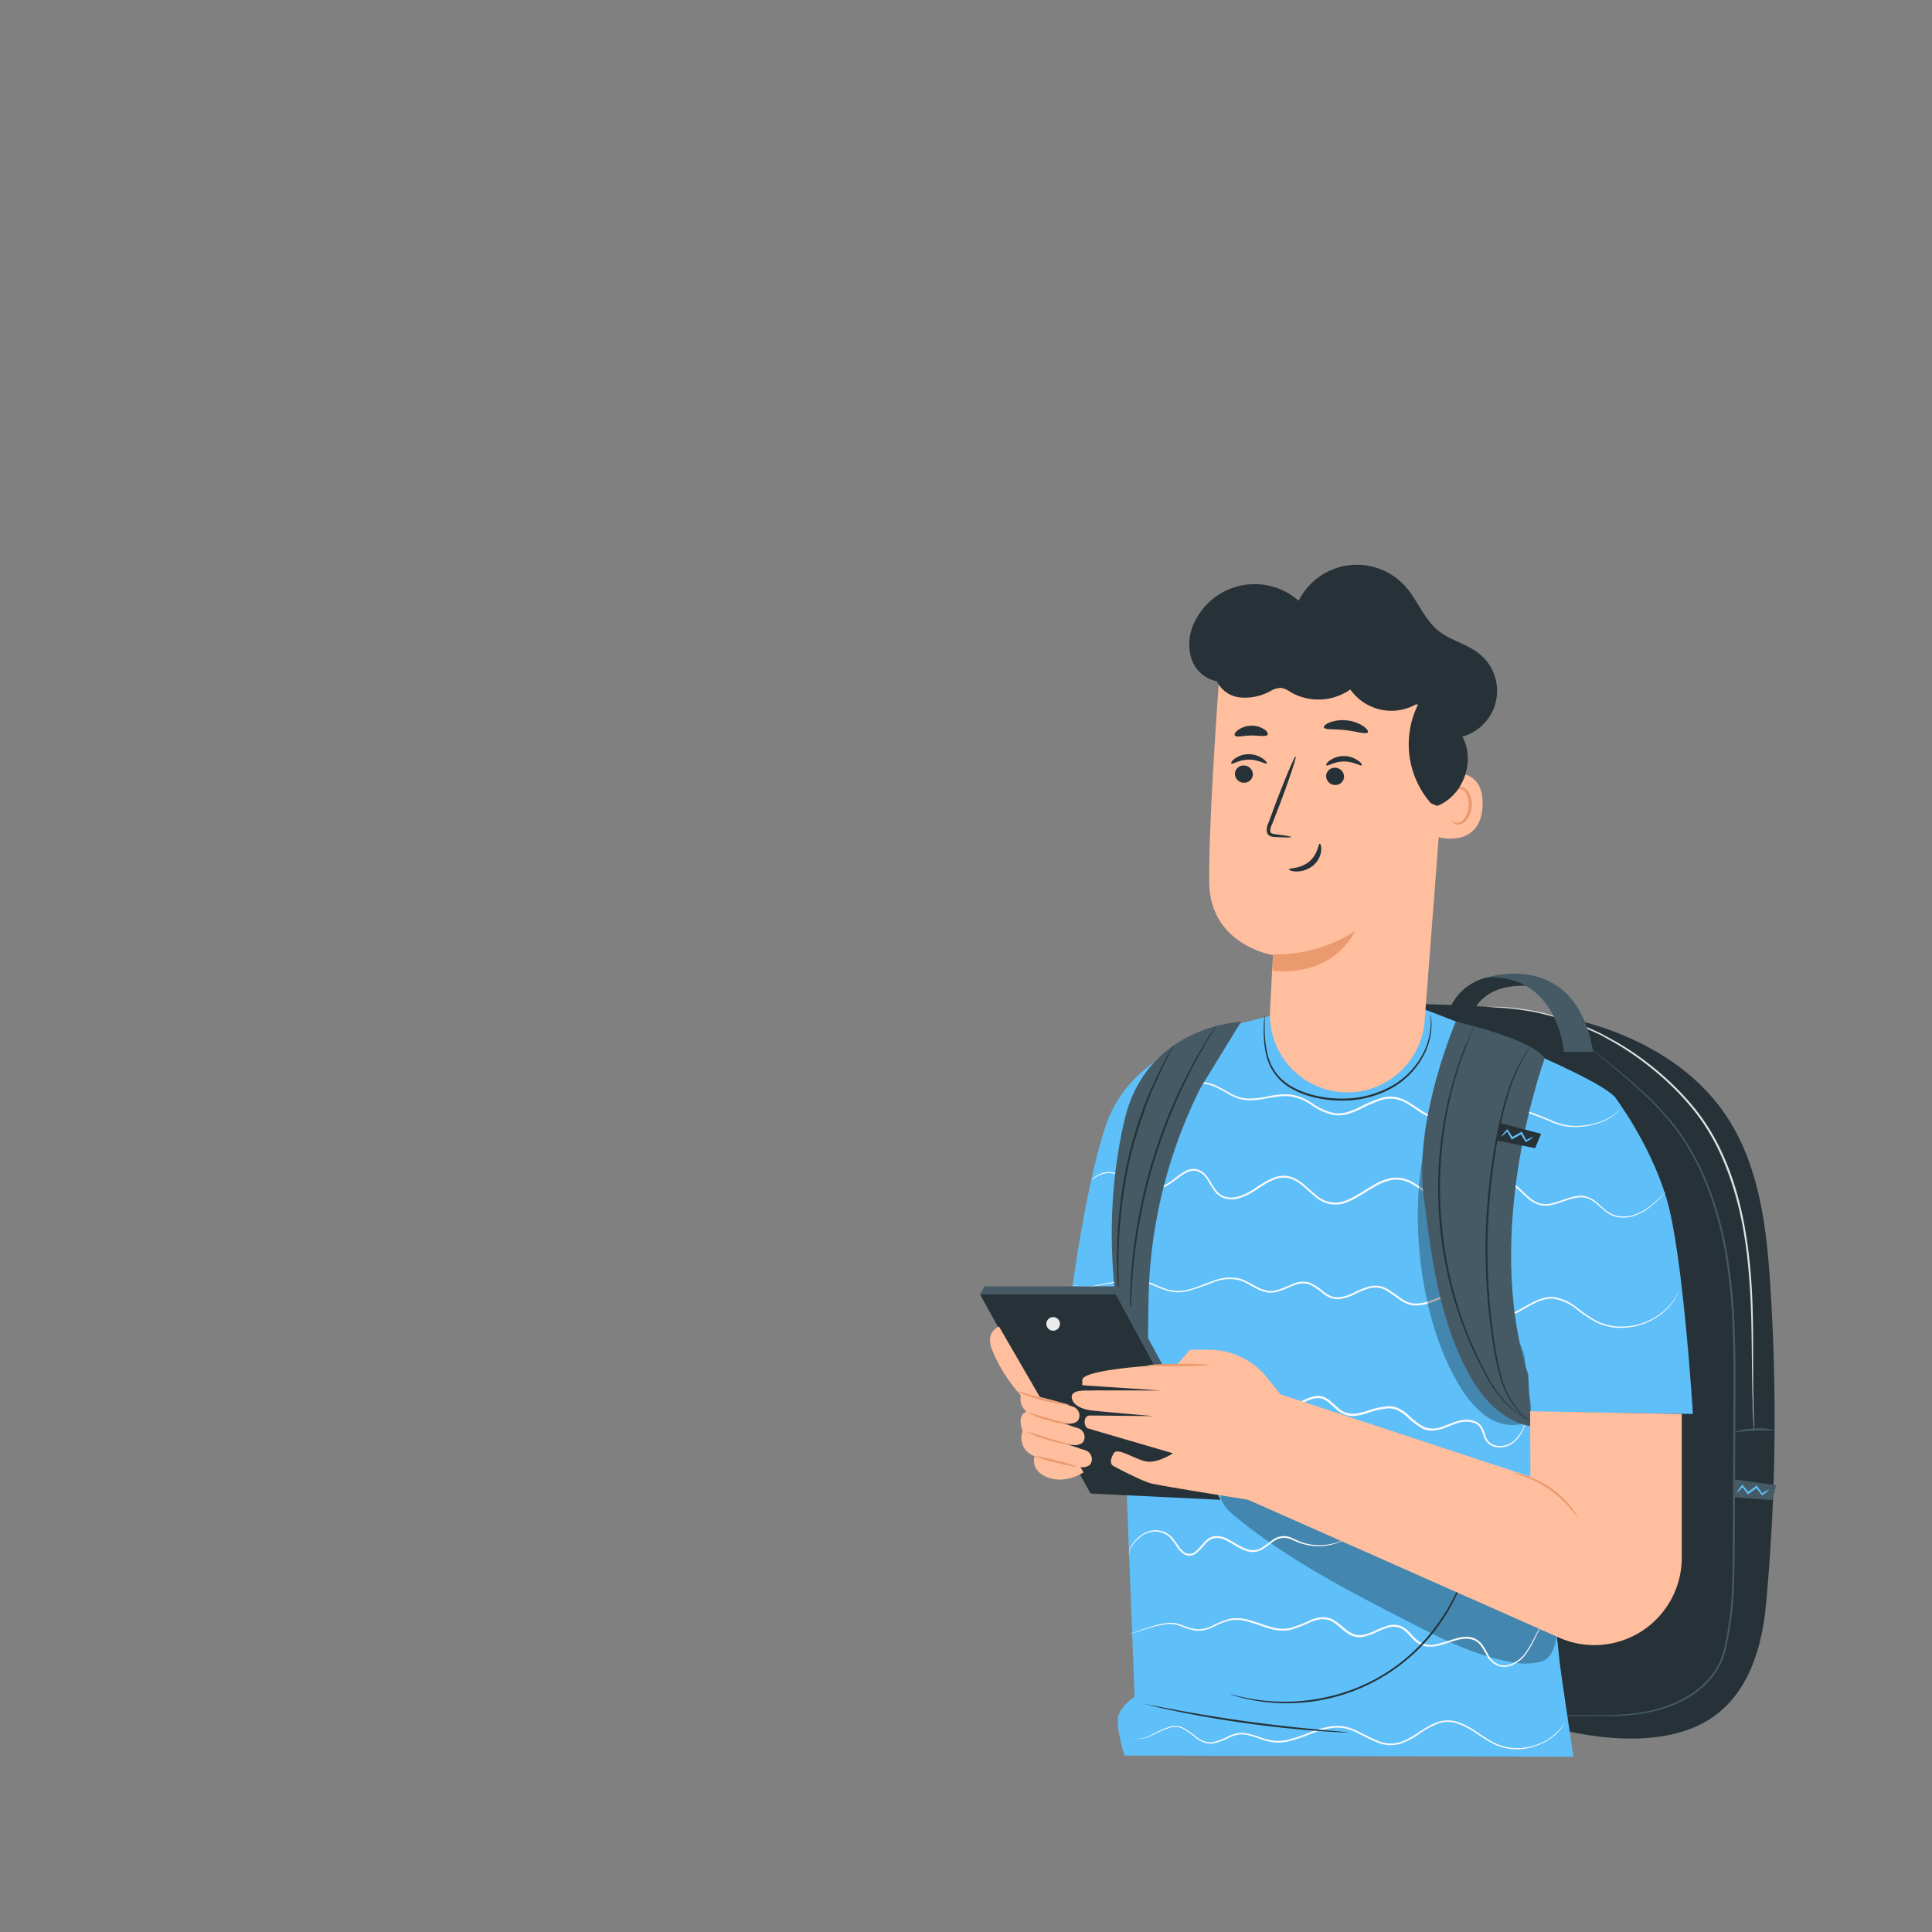 <svg xmlns="http://www.w3.org/2000/svg" viewBox="0 0 500 500"><rect x="0" y="0" width="500" height="500" fill="#808080" stroke="none"/><g id="freepik--Character--inject-2"><path d="M365.37,259.79c14.81.37,29.78.76,44.1,4.56s28.15,11.36,36.64,23.5c9.36,13.36,11.22,30.44,12.15,46.72A521.33,521.33,0,0,1,457,415.65c-1.34,13.64-6.18,26.32-18.87,31.51-15.26,6.25-35.77,0-35.77,0" style="fill:#263238"></path><path d="M405.09,443.91s.19,0,.56,0l1.65,0,6.33-.05a71.69,71.69,0,0,0,10-.52c1-.16,2-.27,3-.53l1.54-.34c.52-.14,1-.31,1.57-.46,1.07-.28,2.11-.73,3.2-1.13a30.58,30.58,0,0,0,3.2-1.58,23.14,23.14,0,0,0,6-4.76,18.06,18.06,0,0,0,3.91-7.2,85.86,85.86,0,0,0,2.25-18.23c.2-6.49.13-13.31.19-20.39s.06-14.39.1-21.89.11-14.83-.13-21.9a148.81,148.81,0,0,0-1.92-20.26c-2.16-12.79-6.63-23.88-12.41-31.82a71,71,0,0,0-8.84-9.82c-2.85-2.67-5.41-4.85-7.51-6.62l-4.86-4.05-1.25-1.07a4.85,4.85,0,0,1-.42-.38s.16.11.45.34l1.29,1,4.92,4c2.12,1.74,4.71,3.9,7.58,6.56a70.17,70.17,0,0,1,8.94,9.82c5.85,8,10.39,19.11,12.59,32a148.21,148.21,0,0,1,1.94,20.33c.26,7.08.18,14.41.15,21.91s-.07,14.82-.11,21.9,0,13.89-.22,20.4a86.42,86.42,0,0,1-2.31,18.33,18.49,18.49,0,0,1-4,7.35,23.61,23.61,0,0,1-6.07,4.81,32.26,32.26,0,0,1-3.24,1.59c-1.11.4-2.17.84-3.25,1.12l-1.58.45-1.56.34c-1,.25-2,.35-3,.51a69.38,69.38,0,0,1-10,.43l-6.33,0-1.65,0Z" style="fill:#455a64"></path><path d="M448.71,370.65a14.77,14.77,0,0,1,5.19-.93,15.07,15.07,0,0,1,5.26.44c0,.15-2.36-.06-5.24.08S448.74,370.8,448.71,370.65Z" style="fill:#455a64"></path><path d="M384.72,260.56h.38l1.13,0c1,0,2.46,0,4.34.17a66.55,66.55,0,0,1,15.6,3.33l2.43.9,1.26.47,1.24.56,2.57,1.17c.88.39,1.71.89,2.6,1.35a71.05,71.05,0,0,1,10.6,6.93,73,73,0,0,1,10.2,9.59,53.69,53.69,0,0,1,8.25,12.55c4.46,9.35,6.39,19.14,7.38,28s1,16.92,1,23.66,0,12.18.13,15.95c.06,1.86.1,3.31.13,4.34,0,.47,0,.84,0,1.12a2.29,2.29,0,0,1,0,.39,1.65,1.65,0,0,1,0-.38c0-.28,0-.66-.08-1.13-.07-1-.14-2.45-.22-4.33-.15-3.77-.23-9.22-.3-16s-.18-14.76-1.15-23.61-3-18.53-7.37-27.8a52.83,52.83,0,0,0-8.17-12.44,71.59,71.59,0,0,0-10.11-9.55,70.39,70.39,0,0,0-10.51-6.93c-.87-.46-1.7-1-2.57-1.36l-2.55-1.17-1.24-.57-1.24-.47-2.41-.92a69.87,69.87,0,0,0-15.5-3.47c-1.87-.16-3.34-.19-4.32-.26l-1.13-.07A1.65,1.65,0,0,1,384.72,260.56Z" style="fill:#e0e0e0"></path><path d="M375.46,260.53s3.63-9.59,16.56-7.77c0,0,5.76-.32,6.81,2.88,0,0-12.05-3-17.18,5.34Z" style="fill:#263238"></path><path d="M412.31,272.21h-7.57s-1.47-20-19.83-19.25C384.91,253,407.73,245.32,412.31,272.21Z" style="fill:#455a64"></path><polygon points="448.82 382.87 459.68 384.37 458.59 388.23 448.46 387.45 448.82 382.87" style="fill:#455a64"></polygon><path d="M449.48,386.36a8.85,8.85,0,0,1,1.27-1.95l.15-.2.17.2,1.52,1.85-.35-.05,1.08-.8,1.13-.82.2-.15.15.21,1.39,2-.28-.05a9.26,9.26,0,0,1,2-1.16,8.42,8.42,0,0,1-1.72,1.49L456,387l-.12-.16-1.48-1.9.35.05-1.11.83-1.09.79-.2.15-.15-.2-1.44-1.9h.32A8.81,8.81,0,0,1,449.48,386.36Z" style="fill:#5FBFF9"></path><path d="M291,454.34s-2.1-6.84-1.68-9.74,4.31-5.52,4.31-5.52l-4.22-109.65s-.54-48,24.84-62.87l15.15-3.82,37.37-2.21c1.21.4,45.13,16.92,51.17,23.37L399,380.6s2.3,28.57,4.59,49.1c.47,4.2,3.62,24.94,3.62,24.94Z" style="fill:#5FBFF9"></path><g style="opacity:0.3"><path d="M402.89,423.25c-.36,2.66-1.37,5.91-3.93,6.74a16.73,16.73,0,0,1-8,.11c-9.36-1.67-18-6.07-26.45-10.41-15.81-8.13-31.77-16.34-45.43-27.74-1.92-1.6-4-4.09-2.79-6.3,1.33-2.5,5.08-1.66,7.65-.47,26.82,12.36,52.12,25.7,78.94,38.07"></path></g><path d="M308.56,269.55s-16.73,5.58-22.14,21.08c-6,17.12-9.94,50.36-9.94,50.36L293,343.07Z" style="fill:#5FBFF9"></path><path d="M417.92,283.9s9,11.8,13.34,26.14,6.86,55.89,6.86,55.89l-45-.62-2.39-36.57S386.19,267.73,417.92,283.9Z" style="fill:#5FBFF9"></path><path d="M282.38,305.56a5.33,5.33,0,0,1,1.25-1.17,6.11,6.11,0,0,1,4.73-.91c2.18.32,4.3,2,7.09,3.1a8,8,0,0,0,4.64.57c1.64-.35,3.07-1.53,4.57-2.68a12.6,12.6,0,0,1,2.5-1.57,4,4,0,0,1,3.11-.13,5.23,5.23,0,0,1,2.42,2.16c.62.9,1.12,1.88,1.77,2.76a4.85,4.85,0,0,0,2.54,2,5.93,5.93,0,0,0,3.34,0,12.83,12.83,0,0,0,3.26-1.41c1-.61,2-1.35,3.11-2a14.77,14.77,0,0,1,3.48-1.69,6.62,6.62,0,0,1,4,0,10.46,10.46,0,0,1,3.46,2.12c1,.87,2,1.83,3.05,2.66a7.73,7.73,0,0,0,3.56,1.74,7.31,7.31,0,0,0,4-.41c2.6-1,4.9-2.74,7.46-4.15a13.83,13.83,0,0,1,4.07-1.63,8.11,8.11,0,0,1,4.34.34c2.72,1.06,4.74,3.13,7.16,4.28a8.6,8.6,0,0,0,1.86.66,7.46,7.46,0,0,0,1.94.13,10.87,10.87,0,0,0,3.73-1.07c2.37-1.07,4.51-2.57,7-3.38a7.6,7.6,0,0,1,3.78-.33,7.08,7.08,0,0,1,3.29,1.68c1.83,1.53,3.28,3.48,5.37,4.13a6.23,6.23,0,0,0,3.15.09,23.24,23.24,0,0,0,3-.9c1.93-.68,3.95-1.38,5.91-.93a6.18,6.18,0,0,1,2.54,1.25c.73.56,1.37,1.18,2,1.74a10.79,10.79,0,0,0,2,1.45,6.41,6.41,0,0,0,2.16.69,9,9,0,0,0,4.09-.41,12.26,12.26,0,0,0,3.11-1.59,27.23,27.23,0,0,0,3.68-3.19l.9-.9a1.7,1.7,0,0,1,.32-.29s-.09.12-.28.33l-.86.94a26.21,26.21,0,0,1-3.65,3.28,12.36,12.36,0,0,1-3.14,1.65,9.2,9.2,0,0,1-4.21.47,6.65,6.65,0,0,1-2.27-.71,11.51,11.51,0,0,1-2-1.47c-1.29-1.1-2.57-2.51-4.41-2.88s-3.76.26-5.69.95a24.21,24.21,0,0,1-3.06.93,6.72,6.72,0,0,1-3.36-.09,8.22,8.22,0,0,1-3-1.81c-.88-.78-1.68-1.63-2.59-2.38a6.48,6.48,0,0,0-3.08-1.57,7.16,7.16,0,0,0-3.54.33c-2.35.78-4.49,2.27-6.91,3.37a11.13,11.13,0,0,1-3.89,1.12,8.06,8.06,0,0,1-2.08-.13,9.33,9.33,0,0,1-2-.7c-2.52-1.21-4.54-3.26-7.13-4.25a7.53,7.53,0,0,0-4.05-.32,13.76,13.76,0,0,0-3.92,1.57c-2.52,1.38-4.82,3.17-7.53,4.19a8,8,0,0,1-4.26.43,8.29,8.29,0,0,1-3.78-1.85c-2.17-1.69-3.91-3.89-6.36-4.7a6.11,6.11,0,0,0-3.69,0,14.3,14.3,0,0,0-3.36,1.63c-1.07.65-2.06,1.39-3.14,2a13.33,13.33,0,0,1-3.37,1.44,6.48,6.48,0,0,1-3.6,0,5.39,5.39,0,0,1-2.75-2.13c-.67-.92-1.17-1.91-1.76-2.79a5,5,0,0,0-2.22-2,3.59,3.59,0,0,0-2.82.12,11.74,11.74,0,0,0-2.43,1.51c-1.5,1.12-3,2.33-4.72,2.71a8.31,8.31,0,0,1-4.82-.63c-2.83-1.12-4.91-2.83-7-3.17a6.09,6.09,0,0,0-4.64.8A11.7,11.7,0,0,0,282.38,305.56Z" style="fill:#fafafa"></path><path d="M277.08,332.6a2.43,2.43,0,0,1,.44,0l1.3.13a11.19,11.19,0,0,0,4.92-.13c1.06-.23,2.25-.44,3.55-.67s2.69-.54,4.23-.72a11.74,11.74,0,0,1,5,.36c1.7.5,3.35,1.37,5.17,2a10,10,0,0,0,5.88.17c2-.49,4-1.42,6.21-2.17a11.69,11.69,0,0,1,7-.69c2.42.68,4.37,2.47,6.79,3.06a5.45,5.45,0,0,0,1.84.13,8.59,8.59,0,0,0,1.85-.44c1.22-.42,2.4-1,3.69-1.49a5.89,5.89,0,0,1,4.14-.14,14.8,14.8,0,0,1,3.5,2.32,8.39,8.39,0,0,0,1.74,1.05,4.72,4.72,0,0,0,2,.37,10.62,10.62,0,0,0,4-1.19,22.85,22.85,0,0,1,4.08-1.63,6.65,6.65,0,0,1,2.27-.16,6.35,6.35,0,0,1,2.18.71,38,38,0,0,1,3.66,2.51,8.9,8.9,0,0,0,1.86,1,4.78,4.78,0,0,0,1,.28l.51.09.52,0a11.37,11.37,0,0,0,4.08-.85c1.32-.48,2.62-1.05,4-1.45a7.93,7.93,0,0,1,4.21-.31,7.78,7.78,0,0,1,3.55,2.14,27.42,27.42,0,0,0,2.92,2.64,5.47,5.47,0,0,0,3.52,1,9.59,9.59,0,0,0,3.52-1.07c1.11-.54,2.16-1.17,3.23-1.76,2.1-1.17,4.41-2.24,6.8-2a13.09,13.09,0,0,1,6,2.81,34.43,34.43,0,0,0,5,3.37,14.66,14.66,0,0,0,5.24,1.42,18.64,18.64,0,0,0,4.86-.37,17.38,17.38,0,0,0,7-3.41,16,16,0,0,0,3.26-3.72c.28-.49.47-.89.61-1.14a3.52,3.52,0,0,1,.22-.39,2.44,2.44,0,0,1-.17.41c-.13.26-.3.67-.57,1.17a15.08,15.08,0,0,1-3.22,3.82,17.44,17.44,0,0,1-7.05,3.54,18.29,18.29,0,0,1-4.94.42,14.8,14.8,0,0,1-5.38-1.42,33.69,33.69,0,0,1-5.09-3.37,12.77,12.77,0,0,0-5.81-2.71c-2.24-.25-4.45.77-6.54,1.94-1.05.59-2.11,1.23-3.25,1.78a10.05,10.05,0,0,1-3.69,1.13,6,6,0,0,1-3.82-1.08,26.33,26.33,0,0,1-3-2.68,7.27,7.27,0,0,0-3.33-2,7.45,7.45,0,0,0-3.95.31c-1.32.39-2.61,1-3.95,1.44a11.71,11.71,0,0,1-4.26.89l-.57,0-.55-.1a4.53,4.53,0,0,1-1.09-.31,9.54,9.54,0,0,1-2-1.07,39.94,39.94,0,0,0-3.61-2.48,5.73,5.73,0,0,0-2-.65,6.42,6.42,0,0,0-2.09.14,23.81,23.81,0,0,0-4,1.6,11.25,11.25,0,0,1-4.18,1.24,5.56,5.56,0,0,1-2.18-.41,9,9,0,0,1-1.84-1.12,15.41,15.41,0,0,0-3.37-2.26,5.44,5.44,0,0,0-3.81.14c-1.24.43-2.43,1.05-3.69,1.48a8.74,8.74,0,0,1-2,.46,6.11,6.11,0,0,1-2-.14c-2.59-.66-4.52-2.45-6.81-3.09a11.29,11.29,0,0,0-6.78.65,65.5,65.5,0,0,1-6.26,2.16,10.32,10.32,0,0,1-6.09-.22c-1.86-.63-3.49-1.51-5.15-2a11.41,11.41,0,0,0-4.81-.38c-1.52.16-2.93.46-4.23.68s-2.49.4-3.55.62c-.53.1-1,.22-1.52.29a5.64,5.64,0,0,1-1.36,0c-.83-.09-1.53-.19-2.1-.27l-1.28-.18A2.28,2.28,0,0,1,277.08,332.6Z" style="fill:#fafafa"></path><path d="M293.73,356.18h.3l.87.09c.76.08,1.88.23,3.32.45,2.89.39,7,1.25,12.21,1.68a42.6,42.6,0,0,0,8.47-.15,20.13,20.13,0,0,1,4.79,0,8.55,8.55,0,0,1,2.43.71,12.18,12.18,0,0,1,2.18,1.42c1.36,1,2.65,2.33,4.32,2.83a4.52,4.52,0,0,0,2.55,0,17.63,17.63,0,0,0,2.54-1,9.9,9.9,0,0,1,2.75-.92,4.3,4.3,0,0,1,2.92.63c1.73,1.05,2.86,2.8,4.62,3.54s3.77.29,5.58-.24a21.78,21.78,0,0,1,5.62-1.31,6.31,6.31,0,0,1,2.81.59,10.08,10.08,0,0,1,2.31,1.56,19.8,19.8,0,0,0,4.12,3.18,6.27,6.27,0,0,0,4.74,0c1.54-.48,2.95-1.23,4.49-1.58a6.58,6.58,0,0,1,4.47.34,3.61,3.61,0,0,1,1.53,1.54,13.84,13.84,0,0,1,.7,1.9,4.25,4.25,0,0,0,.86,1.6,3.51,3.51,0,0,0,1.43.93,5.27,5.27,0,0,0,3.17,0,5.68,5.68,0,0,0,2.37-1.46,9.89,9.89,0,0,0,1.45-1.9,21.52,21.52,0,0,0,1.4-3c.14-.33.24-.6.32-.81a1.16,1.16,0,0,1,.13-.27,1.33,1.33,0,0,1-.08.29l-.27.83a18.7,18.7,0,0,1-1.33,3.09,9.37,9.37,0,0,1-1.44,2,6,6,0,0,1-2.46,1.57,5.56,5.56,0,0,1-3.36.05,3.79,3.79,0,0,1-1.59-1,4.61,4.61,0,0,1-1-1.72,14.49,14.49,0,0,0-.69-1.84,3.29,3.29,0,0,0-1.37-1.37,6.16,6.16,0,0,0-4.19-.26c-1.46.33-2.88,1.08-4.45,1.59a9.25,9.25,0,0,1-2.49.49,5.84,5.84,0,0,1-2.59-.5,20.2,20.2,0,0,1-4.24-3.24,10.52,10.52,0,0,0-2.2-1.49,6,6,0,0,0-2.59-.53,21.66,21.66,0,0,0-5.48,1.29,15.27,15.27,0,0,1-2.9.64,6,6,0,0,1-3-.41c-1.95-.85-3.09-2.63-4.69-3.58a3.77,3.77,0,0,0-2.59-.56,9.37,9.37,0,0,0-2.6.87,17.64,17.64,0,0,1-2.61,1.07,5,5,0,0,1-2.83,0c-1.84-.57-3.14-1.9-4.48-2.93a11.31,11.31,0,0,0-2.08-1.37,8.14,8.14,0,0,0-2.3-.69,19.79,19.79,0,0,0-4.68,0,43.05,43.05,0,0,1-8.54.09c-5.21-.48-9.33-1.4-12.21-1.85l-3.31-.55-.86-.13Z" style="fill:#fafafa"></path><path d="M292.33,422.87l.3-.12.87-.3c.77-.27,1.91-.68,3.38-1.16A25.89,25.89,0,0,1,302.4,420a8.18,8.18,0,0,1,3.52.58,16.1,16.1,0,0,0,3.75,1.07,8.11,8.11,0,0,0,4.1-.92,23.33,23.33,0,0,1,4.41-1.77,10.82,10.82,0,0,1,5.1.3c1.69.45,3.36,1.12,5.1,1.63a11.1,11.1,0,0,0,5.43.46,34.28,34.28,0,0,0,5.43-2.11,9.09,9.09,0,0,1,3-.71,5.44,5.44,0,0,1,3.06.81c1.83,1.08,3.14,2.86,5.06,3.57a5,5,0,0,0,2.95.07,18.07,18.07,0,0,0,2.86-1.09,21,21,0,0,1,2.88-1.14,5.43,5.43,0,0,1,3.12-.07,6.14,6.14,0,0,1,2.54,1.69c.7.71,1.32,1.45,2,2.05a5.56,5.56,0,0,0,5.08,1.07c1.77-.35,3.44-1,5.13-1.49a10.41,10.41,0,0,1,2.59-.39,4.79,4.79,0,0,1,2.49.61,5,5,0,0,1,1.81,1.68c.46.66.82,1.35,1.19,2a5.56,5.56,0,0,0,2.91,2.9,4.92,4.92,0,0,0,3.7-.38,8.63,8.63,0,0,0,2.73-2.08,25.71,25.71,0,0,0,2.89-4.8,20,20,0,0,1,1.88-3.05,6.88,6.88,0,0,1,.85-.91s-.28.32-.76,1a21.5,21.5,0,0,0-1.79,3.07,25.21,25.21,0,0,1-2.85,4.9,8.77,8.77,0,0,1-2.81,2.19,5.26,5.26,0,0,1-4,.43,6,6,0,0,1-3.14-3.05c-.75-1.29-1.45-2.79-2.86-3.51s-3.12-.58-4.75-.15-3.32,1.14-5.15,1.51a7.37,7.37,0,0,1-2.85.1,6,6,0,0,1-1.42-.43,6.1,6.1,0,0,1-1.24-.83c-.75-.64-1.38-1.39-2.06-2.07a5.52,5.52,0,0,0-2.34-1.56,5,5,0,0,0-2.83.07,21.35,21.35,0,0,0-2.81,1.12,16.8,16.8,0,0,1-2.95,1.12,5.55,5.55,0,0,1-3.25-.08c-2.12-.81-3.42-2.62-5.14-3.62a4.92,4.92,0,0,0-2.78-.73,8.54,8.54,0,0,0-2.84.67,34.06,34.06,0,0,1-5.51,2.12,11.57,11.57,0,0,1-5.66-.49c-1.78-.53-3.43-1.2-5.09-1.65a10.5,10.5,0,0,0-4.89-.32,23.49,23.49,0,0,0-4.34,1.72,8.56,8.56,0,0,1-4.3.92,16.27,16.27,0,0,1-3.82-1.12,7.88,7.88,0,0,0-3.39-.61,26.72,26.72,0,0,0-5.48,1.19l-3.4,1.07-.9.25A1,1,0,0,1,292.33,422.87Z" style="fill:#fafafa"></path><path d="M348.51,398.1a3.25,3.25,0,0,1-.57.37,13.14,13.14,0,0,1-1.76.8,14.46,14.46,0,0,1-7.05.73,14.88,14.88,0,0,1-2.32-.54c-.79-.25-1.58-.61-2.38-.95a5.57,5.57,0,0,0-2.54-.52,5.38,5.38,0,0,0-2.52,1.08c-.79.56-1.56,1.23-2.47,1.79a6,6,0,0,1-1.5.66,3.87,3.87,0,0,1-.83.12,3,3,0,0,1-.85,0c-2.28-.29-4.1-1.8-6.09-2.8a5.4,5.4,0,0,0-3.09-.79l-.38.05a2.53,2.53,0,0,0-.36.12,2.61,2.61,0,0,0-.7.32,6.25,6.25,0,0,0-1.17,1,20.15,20.15,0,0,1-2.2,2.34,3.23,3.23,0,0,1-1.49.68,2.73,2.73,0,0,1-1.6-.23,6,6,0,0,1-2.12-2.1,20.11,20.11,0,0,0-1.59-2.18,5.57,5.57,0,0,0-4.25-1.69,6.28,6.28,0,0,0-3.59,1.45A8.64,8.64,0,0,0,293,400a4.53,4.53,0,0,0-.81,2.39,1.93,1.93,0,0,1,0-.67,4.43,4.43,0,0,1,.66-1.83,8.56,8.56,0,0,1,2.08-2.27,6.65,6.65,0,0,1,3.75-1.59,5.92,5.92,0,0,1,4.59,1.77A21.52,21.52,0,0,1,304.9,400a5.57,5.57,0,0,0,1.94,1.92,2.4,2.4,0,0,0,2.59-.41,22.49,22.49,0,0,0,2.13-2.28,6.53,6.53,0,0,1,1.27-1.12,3.65,3.65,0,0,1,.8-.37l.42-.14.44-.06a6,6,0,0,1,3.38.84c2,1,3.84,2.51,5.91,2.77a4.3,4.3,0,0,0,2.86-.69c.86-.52,1.64-1.18,2.46-1.75a4.92,4.92,0,0,1,5.5-.57c.81.36,1.57.71,2.33,1a15.4,15.4,0,0,0,2.25.56,14.86,14.86,0,0,0,6.93-.56C347.69,398.56,348.48,398.05,348.51,398.1Z" style="fill:#fafafa"></path><path d="M293.31,449.59a1.19,1.19,0,0,1,.3.08l.37.12.52.08a6.26,6.26,0,0,0,3.35-.82A25.33,25.33,0,0,1,303,446.8a5.83,5.83,0,0,1,1.73-.09,5.63,5.63,0,0,1,1.75.58,26.17,26.17,0,0,1,3.22,2.26,5.75,5.75,0,0,0,3.84,1.36,13.76,13.76,0,0,0,4.29-1.55,10.24,10.24,0,0,1,2.38-.79,7.11,7.11,0,0,1,2.6.06c1.74.32,3.37,1.06,5.09,1.53a10.68,10.68,0,0,0,5.39.08,38.46,38.46,0,0,0,5.47-1.81,25.23,25.23,0,0,1,5.82-1.68,11,11,0,0,1,6.17,1c1.94.84,3.71,1.92,5.58,2.67a8.64,8.64,0,0,0,5.71.53c3.73-1.07,6.46-4.09,10-5.26a8.18,8.18,0,0,1,5.35,0,18.68,18.68,0,0,1,4.47,2.31c1.35.89,2.62,1.79,3.91,2.52a14.33,14.33,0,0,0,3.93,1.58,14.8,14.8,0,0,0,7.23-.31,15,15,0,0,0,4.9-2.51,15.24,15.24,0,0,0,3.2-3.47,1.56,1.56,0,0,1-.15.28l-.49.78a13.28,13.28,0,0,1-2.44,2.57A15.19,15.19,0,0,1,397,452a13.89,13.89,0,0,1-11.44-1.2c-1.32-.73-2.59-1.63-3.94-2.5a18.1,18.1,0,0,0-4.38-2.24,7.67,7.67,0,0,0-5.05,0,21.68,21.68,0,0,0-4.82,2.63,19.22,19.22,0,0,1-5.22,2.68,9.26,9.26,0,0,1-6-.54c-1.92-.78-3.69-1.86-5.59-2.69a10.53,10.53,0,0,0-5.9-.93,24.81,24.81,0,0,0-5.7,1.63,37.93,37.93,0,0,1-5.55,1.83,11.24,11.24,0,0,1-5.62-.11c-1.77-.49-3.38-1.23-5-1.54a6.48,6.48,0,0,0-2.44-.07,9.5,9.5,0,0,0-2.28.74,14.1,14.1,0,0,1-4.44,1.56,6.09,6.09,0,0,1-4.09-1.46,26.66,26.66,0,0,0-3.15-2.26,5.43,5.43,0,0,0-1.64-.57,5.21,5.21,0,0,0-1.63.06,26.21,26.21,0,0,0-5.1,2.16,6.2,6.2,0,0,1-3.44.73c-.21,0-.38-.06-.53-.1l-.36-.15A1.42,1.42,0,0,1,293.31,449.59Z" style="fill:#fafafa"></path><path d="M295.78,277.65s.3.36,1,.9a8.17,8.17,0,0,0,3.44,1.5,20.08,20.08,0,0,0,6,.12c1.17-.09,2.43-.21,3.78-.19a11.73,11.73,0,0,1,4.2.75,39.18,39.18,0,0,1,4.14,2.17,14.4,14.4,0,0,0,2.23,1,9.59,9.59,0,0,0,2.47.4,24.71,24.71,0,0,0,5.31-.6,19.61,19.61,0,0,1,5.77-.44,14.09,14.09,0,0,1,5.61,2.33,15.34,15.34,0,0,0,5.6,2.49,8.86,8.86,0,0,0,3.11-.21,19.44,19.44,0,0,0,3-1.14,38.26,38.26,0,0,1,6.2-2.64,8.91,8.91,0,0,1,3.45-.2,9.9,9.9,0,0,1,3.19,1.19c1.95,1.1,3.61,2.52,5.52,3.4a10.24,10.24,0,0,0,6,.74,36.69,36.69,0,0,0,5.79-1.5,32.45,32.45,0,0,1,5.61-1.35,15.38,15.38,0,0,1,5.44.34,68.34,68.34,0,0,1,9.12,3.37,15.34,15.34,0,0,0,7.74,1.23,18.37,18.37,0,0,0,5.8-1.46,11.26,11.26,0,0,0,4.1-3,6.32,6.32,0,0,1-.86,1,10.74,10.74,0,0,1-3.16,2.16,18.67,18.67,0,0,1-5.85,1.56,17.33,17.33,0,0,1-3.8,0,15.56,15.56,0,0,1-4.1-1.14,68,68,0,0,0-9.09-3.29,14.81,14.81,0,0,0-5.29-.31,33.91,33.91,0,0,0-5.52,1.36,38.27,38.27,0,0,1-5.85,1.54,10.88,10.88,0,0,1-6.29-.77c-2-.92-3.66-2.36-5.56-3.42a9.39,9.39,0,0,0-3-1.13,8.26,8.26,0,0,0-3.24.2,37.3,37.3,0,0,0-6.11,2.61,20.14,20.14,0,0,1-3.12,1.16,9.18,9.18,0,0,1-3.3.21,15.59,15.59,0,0,1-5.79-2.57,13.66,13.66,0,0,0-5.41-2.27c-3.85-.42-7.47,1.17-11,1a9.7,9.7,0,0,1-2.58-.45,14,14,0,0,1-2.29-1,39.92,39.92,0,0,0-4.08-2.18c-2.74-1.09-5.51-.75-7.83-.61a19.84,19.84,0,0,1-6.05-.21,8,8,0,0,1-3.46-1.62A4.71,4.71,0,0,1,295.78,277.65Z" style="fill:#fafafa"></path><g style="opacity:0.3"><path d="M370.79,289.15l14.12,9.77c-4.49,11.13-.34,26.58,3.56,39.22,1.51,4.92,6.52,10,6.27,15.18s4.07,13.88-.91,15.18c-3.3.87-6.89-.26-9.64-2.28a26.93,26.93,0,0,1-6.56-7.78C367.71,342.4,363.08,311.72,370.79,289.15Z"></path></g><path d="M296.46,441.08a1.82,1.82,0,0,1,.54.06l1.52.28,5.58,1.06c4.71.89,11.24,2,18.48,3s13.83,1.7,18.6,2.14l5.66.5,1.54.15a1.9,1.9,0,0,1,.53.09,2.27,2.27,0,0,1-.54,0l-1.54-.05c-1.35-.06-3.28-.17-5.68-.34-4.78-.35-11.39-1-18.64-2s-13.78-2.21-18.48-3.19c-2.35-.48-4.25-.91-5.55-1.22l-1.5-.38A2.32,2.32,0,0,1,296.46,441.08Z" style="fill:#263238"></path><path d="M318.44,438.47a8.15,8.15,0,0,1,.83.18c.54.12,1.32.38,2.36.57a48.41,48.41,0,0,0,8.83,1.14,49.64,49.64,0,0,0,13.11-1.21,47.4,47.4,0,0,0,26.89-16.79,50.31,50.31,0,0,0,9.71-19.68c.27-1,.38-1.83.52-2.37a4.2,4.2,0,0,1,.2-.82,5.27,5.27,0,0,1-.1.84c-.1.55-.18,1.37-.43,2.4a46,46,0,0,1-2.71,8.53,49.35,49.35,0,0,1-6.81,11.4,48.43,48.43,0,0,1-40.4,18.07,45.36,45.36,0,0,1-8.86-1.31c-1-.23-1.81-.52-2.34-.67A3.94,3.94,0,0,1,318.44,438.47Z" style="fill:#263238"></path><path d="M327.3,262.69a3.2,3.2,0,0,1,0,.73c0,.52,0,1.2,0,2.06a29.79,29.79,0,0,0,.76,7.49,13.59,13.59,0,0,0,2.16,4.66,13.36,13.36,0,0,0,4.47,3.79,22.44,22.44,0,0,0,6.18,2.21,28.9,28.9,0,0,0,7,.68,25.82,25.82,0,0,0,13-3.67,20.52,20.52,0,0,0,7.46-8.09,18.22,18.22,0,0,0,1.94-7.22c.07-1.78-.12-2.76-.05-2.77a5.15,5.15,0,0,1,.13.71,14.48,14.48,0,0,1,.13,2.07,17.67,17.67,0,0,1-1.82,7.37,20.64,20.64,0,0,1-7.54,8.34,26,26,0,0,1-13.23,3.78,29.39,29.39,0,0,1-7.14-.7,22.82,22.82,0,0,1-6.3-2.29,13.59,13.59,0,0,1-4.59-4,13.82,13.82,0,0,1-2.17-4.82,28.46,28.46,0,0,1-.61-7.58c0-.9.08-1.6.12-2.07A3.2,3.2,0,0,1,327.3,262.69Z" style="fill:#263238"></path><path d="M321.19,264.43s-24.33.93-30.11,25.22c-6.69,28.15-2.65,59.17,5.76,74.71l.39-27.68a127.17,127.17,0,0,1,13.53-55.27Z" style="fill:#455a64"></path><path d="M292.59,344.3a4.67,4.67,0,0,1-.06-.85c0-.6,0-1.41-.08-2.43s-.06-2.35,0-3.85,0-3.22.17-5.1q.09-1.43.18-3c.07-1,.2-2.09.3-3.2.19-2.22.55-4.57.89-7a149.74,149.74,0,0,1,3.46-15.9,147.18,147.18,0,0,1,5.36-15.36c1-2.3,1.92-4.49,2.93-6.48.49-1,.93-2,1.41-2.89s.95-1.79,1.4-2.62c.86-1.68,1.77-3.14,2.52-4.44s1.44-2.39,2-3.28l1.34-2a4.53,4.53,0,0,1,.5-.69,6.44,6.44,0,0,1-.41.75L313.26,268c-.56.9-1.23,2-1.95,3.32s-1.61,2.77-2.45,4.46l-1.36,2.63c-.47.92-.9,1.9-1.38,2.9-1,2-1.89,4.18-2.87,6.47a139.62,139.62,0,0,0-8.79,31.16c-.36,2.46-.74,4.8-.94,7-.11,1.11-.25,2.17-.33,3.2s-.15,2-.21,2.95c-.17,1.88-.19,3.59-.25,5.08s-.08,2.79-.08,3.85,0,1.83,0,2.43A5,5,0,0,1,292.59,344.3Z" style="fill:#263238"></path><path d="M303.72,270.59a3,3,0,0,1-.29.65c-.24.46-.54,1.07-.93,1.82-.83,1.56-1.95,3.87-3.26,6.75-.63,1.46-1.36,3-2,4.77-.33.87-.71,1.76-1,2.69s-.66,1.9-1,2.89a113.08,113.08,0,0,0-3.52,13.13,125.78,125.78,0,0,0-2.25,24.59c0,3.17.08,5.73.17,7.5,0,.85.06,1.53.07,2.05a2.78,2.78,0,0,1,0,.71,4.42,4.42,0,0,1-.09-.71c0-.51-.1-1.19-.17-2-.15-1.77-.27-4.34-.34-7.51a118.12,118.12,0,0,1,2.11-24.7A107.68,107.68,0,0,1,294.73,290c.35-1,.69-1.95,1-2.89s.73-1.82,1.07-2.69c.67-1.74,1.43-3.31,2.08-4.76,1.35-2.87,2.53-5.16,3.42-6.7l1-1.77A3.82,3.82,0,0,1,303.72,270.59Z" style="fill:#263238"></path><path d="M399.8,273.8s-16.35,44.48-4.3,82l.66,13.27s-9.22-.63-16.19-13.79-9.23-26.76-11.59-46.35,8.37-44.53,8.37-44.53S395.79,268.6,399.8,273.8Z" style="fill:#455a64"></path><path d="M396.59,368a1.06,1.06,0,0,1-.24-.12l-.68-.38a13.71,13.71,0,0,1-2.34-1.86,21.93,21.93,0,0,1-5.18-9.61,55.73,55.73,0,0,1-1.6-7.41c-.47-2.69-.85-5.57-1.19-8.62a153.47,153.47,0,0,1-.86-19.9,151.12,151.12,0,0,1,1.73-19.85,120.47,120.47,0,0,1,3.4-15.91,47.81,47.81,0,0,1,4.19-10.14,29.06,29.06,0,0,1,1.59-2.53l.45-.62.17-.21s0,.09-.12.24l-.42.65c-.36.58-.88,1.43-1.5,2.57a51.22,51.22,0,0,0-4,10.14,126.9,126.9,0,0,0-3.28,15.88A157.85,157.85,0,0,0,385,320.13a160.36,160.36,0,0,0,.81,19.84c.33,3,.7,5.92,1.14,8.6A60.87,60.87,0,0,0,388.5,356a22.27,22.27,0,0,0,5,9.57A18.37,18.37,0,0,0,396.59,368Z" style="fill:#263238"></path><path d="M396,367.56a.84.84,0,0,1-.27-.09l-.78-.32a17.58,17.58,0,0,1-2.74-1.67,29.39,29.39,0,0,1-7.45-9.11,96.08,96.08,0,0,1-7.15-16,100.49,100.49,0,0,1-4.73-20.88,103.66,103.66,0,0,1-.26-21.42,99,99,0,0,1,3.16-17.21c.71-2.39,1.31-4.57,2-6.41s1.23-3.47,1.83-4.73,1-2.23,1.3-2.93c.15-.31.26-.56.35-.76a1.57,1.57,0,0,1,.14-.25.93.93,0,0,1-.09.27l-.3.78c-.29.71-.7,1.7-1.21,3s-1.09,2.9-1.75,4.76-1.27,4-1.95,6.41a100.38,100.38,0,0,0-3,17.15,104.23,104.23,0,0,0,.3,21.32A102.75,102.75,0,0,0,378,340.25a99.84,99.84,0,0,0,7,15.94,30.21,30.21,0,0,0,7.25,9.13,19.73,19.73,0,0,0,2.67,1.74l.75.36Z" style="fill:#263238"></path><polygon points="388.23 290.64 398.83 293.43 397.29 297.14 387.32 295.15 388.23 290.64" style="fill:#263238"></polygon><path d="M388.47,294.19a8.58,8.58,0,0,1,1.49-1.78l.18-.19.14.22c.41.64.84,1.31,1.28,2l-.34-.09,1.18-.67c.41-.23.81-.46,1.21-.67l.22-.13.12.22,1.15,2.11-.27-.07a8.88,8.88,0,0,1,2.08-.92,8.58,8.58,0,0,1-1.89,1.27l-.17.1-.1-.18c-.4-.65-.81-1.34-1.24-2.06l.35.1-1.21.68-1.18.66-.22.12-.12-.21-1.2-2.06.32,0A9.73,9.73,0,0,1,388.47,294.19Z" style="fill:#5FBFF9"></path><polygon points="301.39 354.19 289.86 332.9 254.75 332.9 253.64 335.01 283.36 384.42 317 386.04 301.39 354.19" style="fill:#455a64"></polygon><path d="M435.24,365.93v37.21a22.64,22.64,0,0,1-8.32,17.52h0a22.62,22.62,0,0,1-22.83,3.42l-81.92-36.31,8-27.32,65.9,21.72L396,365.23Z" style="fill:#ffbe9d"></path><polygon points="300.28 356.3 288.74 335.01 253.64 335.01 282.24 386.53 315.88 388.15 300.28 356.3" style="fill:#263238"></polygon><path d="M333.42,363.38l-5.55-6.89a19.26,19.26,0,0,0-15-7.18H308L304.71,353s-23.74,1-24.61,4l0,.94,0,.56,20.31,1.36s-17.27-.05-18.31,0-4.82-.29-4.74,1.73c.06,1.67,2,3,5,3.42,1.22.18,16.19,1.48,16.19,1.48l-16.47-.16c-1.85,0-1.62,3-.52,3.33.87.29,22,6.45,22,6.45s-3.55,2.37-6.44,2.17-7.86-3.93-8.89-2.17-.83,2.79-.21,3.2,7.44,3.93,9.72,4.55,20.85,3.56,20.85,3.56l6.7,1.08Z" style="fill:#ffbe9d"></path><path d="M258.55,343.32s-3.67,1.28-1.81,6a40.37,40.37,0,0,0,7.45,11.8,4.31,4.31,0,0,0,1.47,4.22s-2.6.65-1,5a4.94,4.94,0,0,0,3.09,6.5s-1.3,3.74,3.41,5.52,9.26-1.3,9.26-1.3Z" style="fill:#ffbe9d"></path><path d="M266,360.75c3.34.9,7,1.62,10.09,2.79,1,.38,2,.4,2.7,1.25a2.33,2.33,0,0,1,.06,3,3.25,3.25,0,0,1-2.72.55,48,48,0,0,1-10.34-2.87" style="fill:#ffbe9d"></path><path d="M267.33,366.32c3.33.9,7,1.61,10.08,2.79,1,.38,2,.4,2.7,1.25a2.33,2.33,0,0,1,.06,3,3.29,3.29,0,0,1-2.72.55A48.57,48.57,0,0,1,267.11,371" style="fill:#ffbe9d"></path><path d="M269.22,372.05c3.34.9,7,1.61,10.09,2.78,1,.39,2,.41,2.69,1.26a2.32,2.32,0,0,1,.06,3,3.22,3.22,0,0,1-2.71.54A48,48,0,0,1,269,376.75" style="fill:#ffbe9d"></path><path d="M266,365.57c0-.14,2.41.68,5.37,1.5s5.39,1.35,5.37,1.49a19.75,19.75,0,0,1-5.51-1A20.59,20.59,0,0,1,266,365.57Z" style="fill:#eb996e"></path><path d="M265.36,370.48a61.43,61.43,0,0,1,6.1,1.74c3.36,1,6.11,1.69,6.08,1.83a43.67,43.67,0,0,1-12.18-3.57Z" style="fill:#eb996e"></path><path d="M267.55,376.8a33,33,0,0,1,5.73,1.16,34.11,34.11,0,0,1,5.61,1.67,32.85,32.85,0,0,1-5.73-1.16A32.28,32.28,0,0,1,267.55,376.8Z" style="fill:#eb996e"></path><path d="M263.22,360.07c0-.15,3,.85,6.73,1.81s6.78,1.52,6.76,1.68a8.19,8.19,0,0,1-2-.17,48.32,48.32,0,0,1-4.84-1,46,46,0,0,1-4.73-1.47A7.68,7.68,0,0,1,263.22,360.07Z" style="fill:#eb996e"></path><path d="M296.63,353.32A67.35,67.35,0,0,1,305,353a67.19,67.19,0,0,1,8.33.21,66.08,66.08,0,0,1-8.33.31A65.93,65.93,0,0,1,296.63,353.32Z" style="fill:#eb996e"></path><path d="M271.46,344a1.76,1.76,0,1,0-.27-2.48A1.76,1.76,0,0,0,271.46,344Z" style="fill:#ebebeb"></path><path d="M391.8,381.21a2.08,2.08,0,0,1,.81.09,15.85,15.85,0,0,1,2.15.54,24.67,24.67,0,0,1,11.87,8.24,16.8,16.8,0,0,1,1.26,1.82c.27.45.4.7.37.72s-.71-.91-1.92-2.31a28.24,28.24,0,0,0-11.7-8.12C392.9,381.55,391.78,381.29,391.8,381.21Z" style="fill:#eb996e"></path><path d="M347.11,282.64h0a20.05,20.05,0,0,1-18.43-21c.37-7.6.77-14.45.77-14.45s-16.3-2.54-16.5-18.82,2.63-53.7,2.63-53.7h0a56.61,56.61,0,0,1,56.88,7.16l2.41,1.85-6.17,80.49A20.06,20.06,0,0,1,347.11,282.64Z" style="fill:#ffbe9d"></path><path d="M329.42,247a37.86,37.86,0,0,0,21.23-6s-5,11.72-21.27,10.25Z" style="fill:#eb996e"></path><path d="M319.6,200.21a2.32,2.32,0,0,0,2.24,2.35,2.23,2.23,0,0,0,2.4-2.1,2.34,2.34,0,0,0-2.24-2.35A2.23,2.23,0,0,0,319.6,200.21Z" style="fill:#263238"></path><path d="M318.66,197.6c.29.3,2-1,4.55-1s4.34,1.26,4.61,1c.13-.14-.16-.69-1-1.27a6.44,6.44,0,0,0-3.69-1.14,6.16,6.16,0,0,0-3.62,1.17C318.78,196.91,318.52,197.46,318.66,197.6Z" style="fill:#263238"></path><path d="M343.2,200.8a2.33,2.33,0,0,0,2.24,2.35,2.22,2.22,0,0,0,2.4-2.1,2.33,2.33,0,0,0-2.24-2.35A2.22,2.22,0,0,0,343.2,200.8Z" style="fill:#263238"></path><path d="M343.26,198.07c.29.3,2.06-1,4.56-1s4.33,1.26,4.61,1c.13-.13-.16-.68-1-1.26a6.36,6.36,0,0,0-3.69-1.14,6.15,6.15,0,0,0-3.63,1.17C343.38,197.38,343.12,197.93,343.26,198.07Z" style="fill:#263238"></path><path d="M334.18,216.63c0-.14-1.55-.41-4.07-.73-.64-.07-1.24-.2-1.35-.63a3.26,3.26,0,0,1,.43-1.9l1.89-4.87c2.62-6.93,4.52-12.62,4.24-12.73s-2.63,5.43-5.26,12.36q-.94,2.56-1.81,4.9a3.75,3.75,0,0,0-.33,2.51,1.58,1.58,0,0,0,1.05.93,4.17,4.17,0,0,0,1.09.15C332.6,216.76,334.17,216.77,334.18,216.63Z" style="fill:#263238"></path><path d="M341.55,218.36c-.41,0-.42,2.69-2.74,4.62s-5.22,1.63-5.24,2c0,.17.64.53,1.87.56a6.75,6.75,0,0,0,4.37-1.52,5.86,5.86,0,0,0,2.12-3.88C342,219,341.73,218.34,341.55,218.36Z" style="fill:#263238"></path><path d="M342.62,188.26c.24.68,2.74.35,5.68.71s5.31,1.15,5.7.54c.17-.29-.24-.93-1.2-1.59a9.48,9.48,0,0,0-4.22-1.48,9.65,9.65,0,0,0-4.45.52C343.05,187.4,342.51,187.93,342.62,188.26Z" style="fill:#263238"></path><path d="M319.58,190.35c.44.57,2.16,0,4.24,0s3.83.39,4.23-.21c.18-.29-.1-.86-.87-1.39a6.09,6.09,0,0,0-6.82.21C319.63,189.49,319.38,190.08,319.58,190.35Z" style="fill:#263238"></path><path d="M372.87,200.56c.27-.12,11.19-3.31,10.83,7.83s-11.46,8.48-11.47,8.16S372.87,200.56,372.87,200.56Z" style="fill:#ffbe9d"></path><path d="M375.77,212.44c.05,0,.19.14.51.3a1.91,1.91,0,0,0,1.45.08c1.19-.39,2.24-2.23,2.36-4.23a6.33,6.33,0,0,0-.46-2.8,2.24,2.24,0,0,0-1.41-1.54,1,1,0,0,0-1.16.5c-.16.31-.1.53-.16.55s-.23-.2-.13-.65a1.32,1.32,0,0,1,.47-.69,1.49,1.49,0,0,1,1.08-.25,2.76,2.76,0,0,1,2,1.8,6.57,6.57,0,0,1,.57,3.12c-.14,2.24-1.36,4.31-3,4.72a2.1,2.1,0,0,1-1.77-.35C375.78,212.71,375.73,212.46,375.77,212.44Z" style="fill:#eb996e"></path><path d="M309.34,160.61a17.23,17.23,0,0,1,26.75-5.14,16.86,16.86,0,0,1,27.71-3.6c3.12,3.54,4.74,8.35,8.4,11.33,3.16,2.57,7.46,3.43,10.64,6a12.3,12.3,0,0,1-4.39,21.44c3.5,6.3.22,15.33-6.5,17.93l-1.62-.67A23.18,23.18,0,0,1,367,182.31a5.83,5.83,0,0,1-.59,0,13,13,0,0,1-16.94-3.87,14.46,14.46,0,0,1-15.52.65,6,6,0,0,0-2.34-1.06,5.58,5.58,0,0,0-2.92.87,13.7,13.7,0,0,1-7.88,1.59,7.59,7.59,0,0,1-5.92-4.23,1.25,1.25,0,0,1-.19,0,8.75,8.75,0,0,1-6.52-6.31A13.07,13.07,0,0,1,309.34,160.61Z" style="fill:#263238"></path></g></svg>